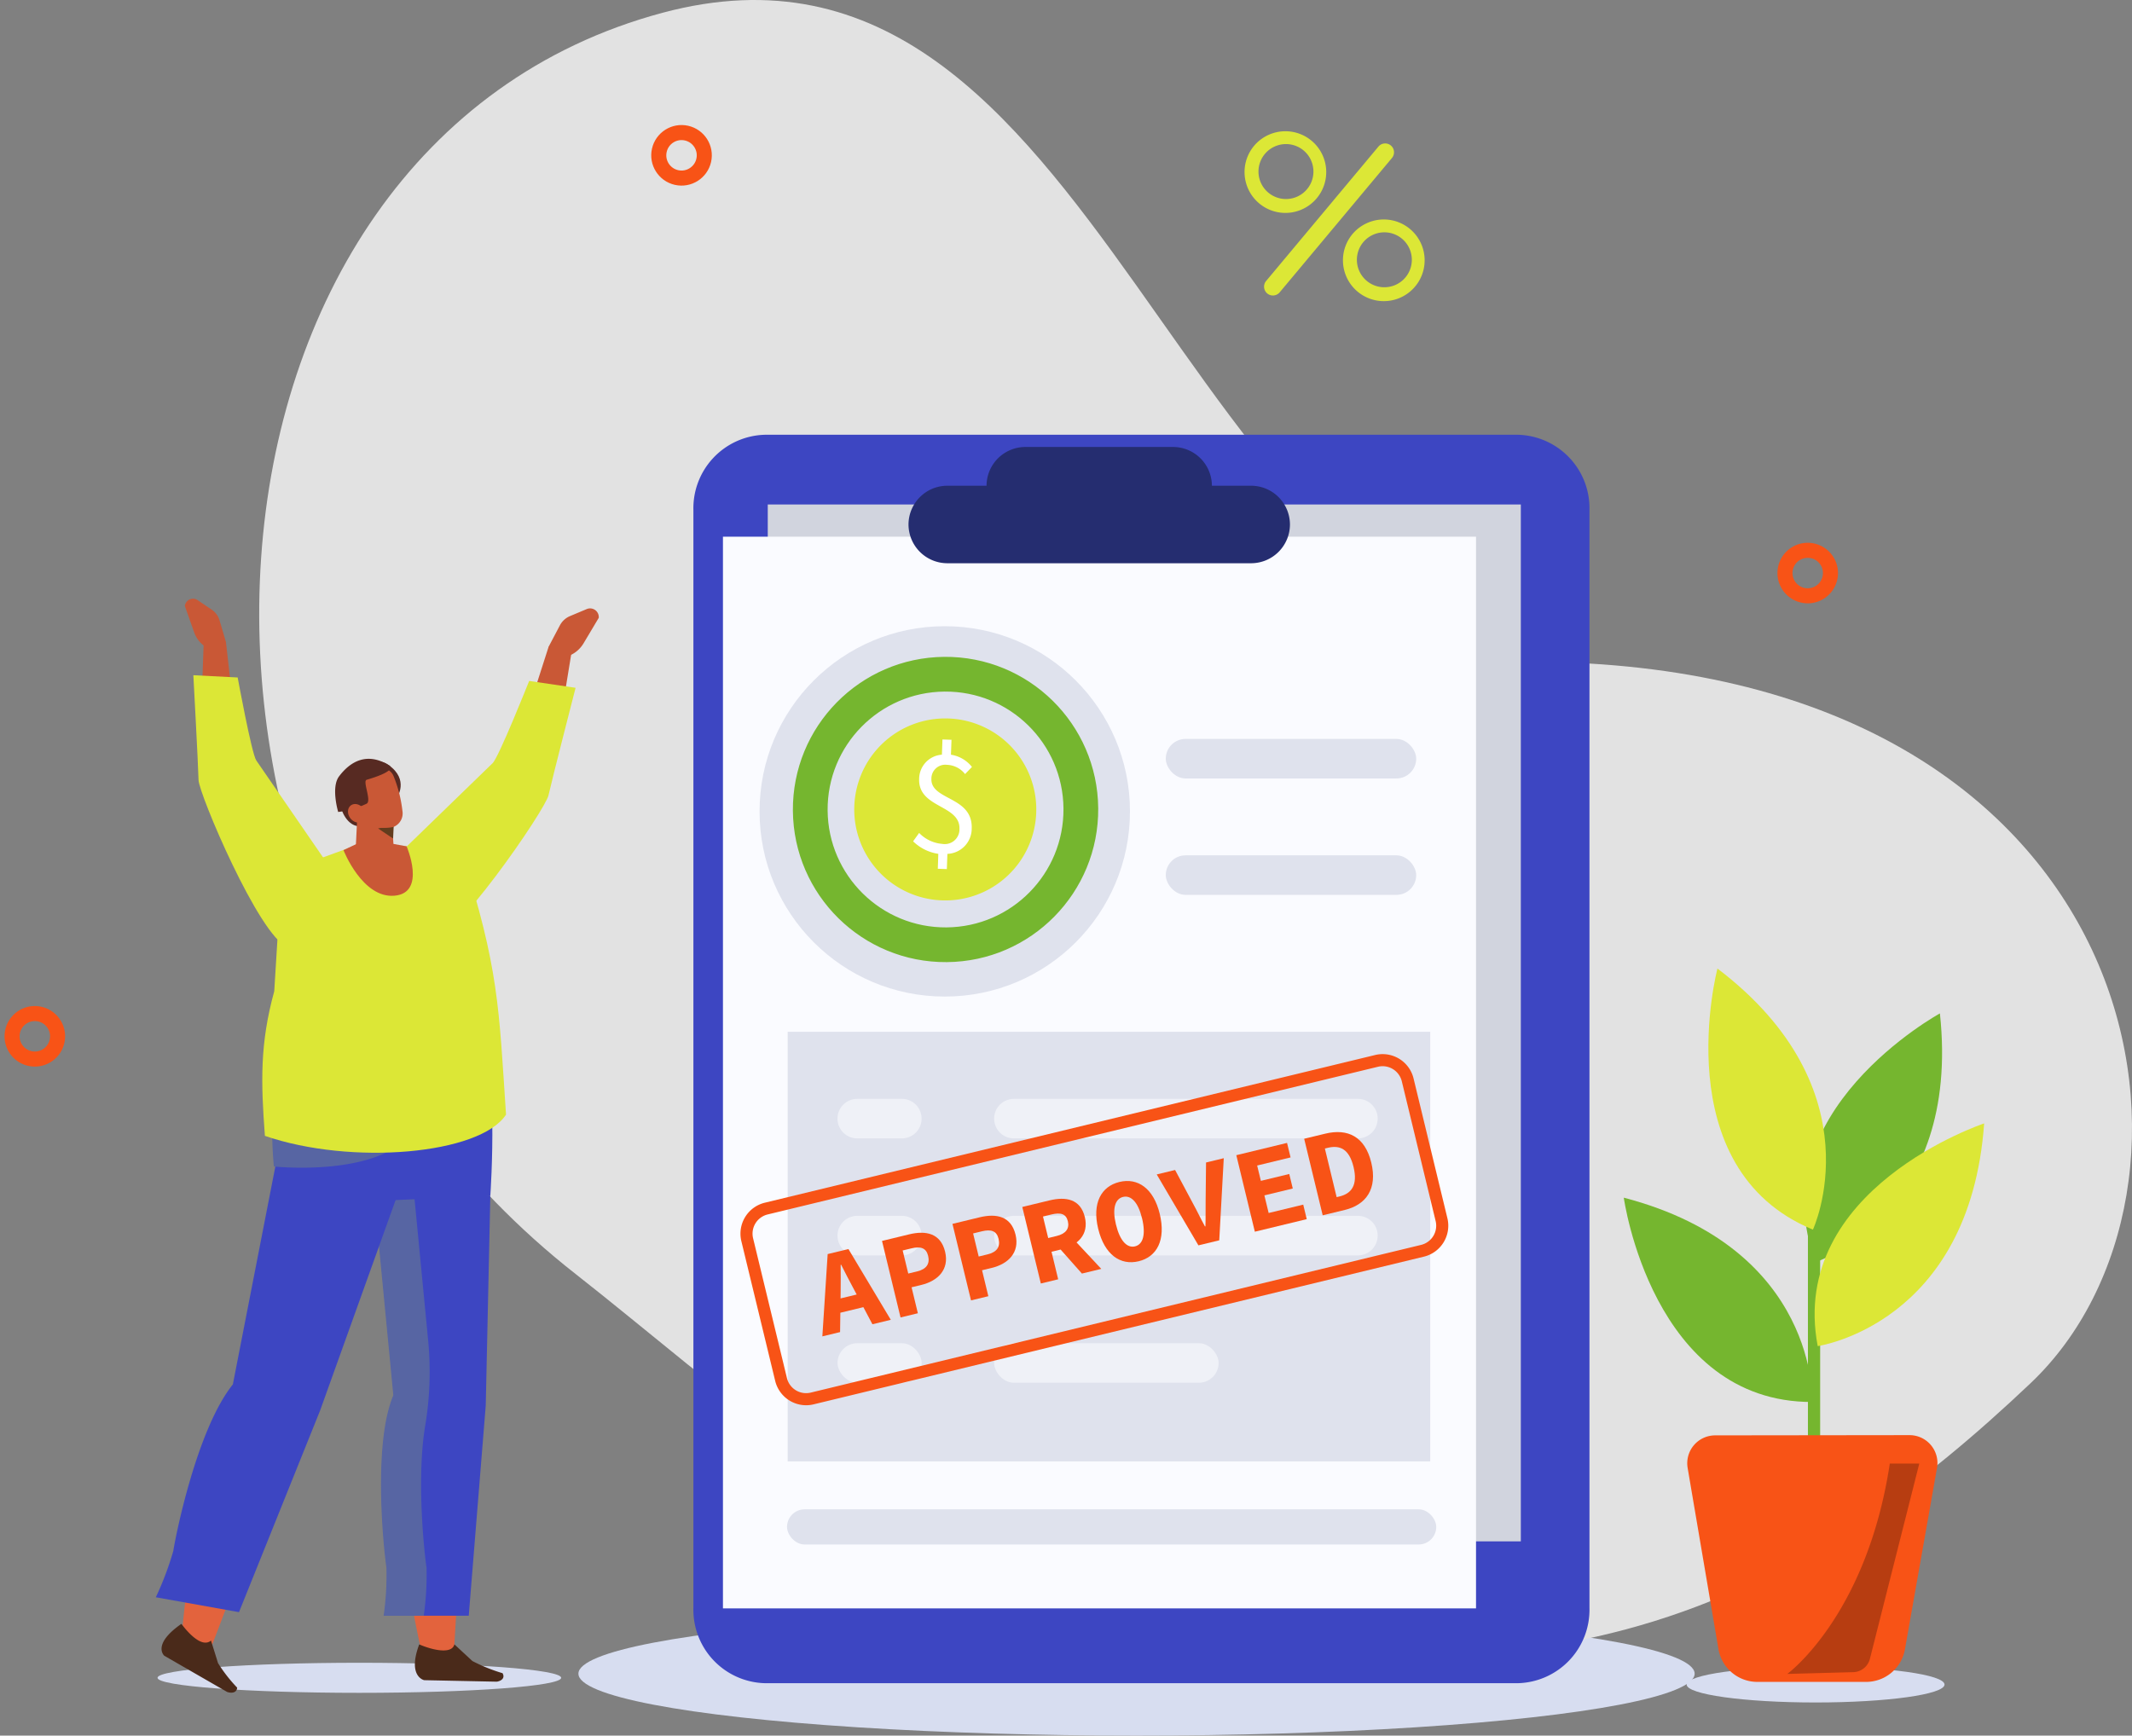 <svg xmlns="http://www.w3.org/2000/svg" width="283.15" height="230.543" viewBox="0 0 283.15 230.543">
  <rect x="0" y="0" width="283.15" height="230.543" fill="#808080" stroke="none"/>
  <g id="Grupo_150572" data-name="Grupo 150572" transform="translate(-355.142 -402.327)">
    <ellipse id="Elipse_12753" data-name="Elipse 12753" cx="74.123" cy="8.225" rx="74.123" ry="8.225" transform="translate(431.961 616.421)" fill="#d7ddf0"/>
    <path id="Trazado_202669" data-name="Trazado 202669" d="M600.692,404.021C535.05,421.583,528,523.653,589.123,571.546c18.426,14.437,42.7,37.005,68.65,44.258,61.787,17.27,95.762-2.408,124.605-29.753,26.738-25.348,16.821-91.187-58.7-95.59C668.479,487.244,659.494,388.289,600.692,404.021Z" transform="translate(-157.547)" fill="#e2e2e2"/>
    <path id="Trazado_202670" data-name="Trazado 202670" d="M987.338,899.331H887.29a9.759,9.759,0,0,1-9.479-10.017v-145.8A9.759,9.759,0,0,1,887.29,733.5H987.338a9.759,9.759,0,0,1,9.478,10.017v145.8A9.759,9.759,0,0,1,987.338,899.331Z" transform="translate(-430.578 -273.422)" fill="#3d46c2"/>
    <g id="Grupo_150555" data-name="Grupo 150555" transform="translate(457.108 469.338)">
      <g id="Grupo_150554" data-name="Grupo 150554" transform="translate(0 0)">
        <rect id="Rectángulo_44176" data-name="Rectángulo 44176" width="100.015" height="137.732" fill="#d1d4de"/>
      </g>
    </g>
    <g id="Grupo_150557" data-name="Grupo 150557" transform="translate(451.157 473.618)">
      <g id="Grupo_150556" data-name="Grupo 150556" transform="translate(0)">
        <rect id="Rectángulo_44177" data-name="Rectángulo 44177" width="100.015" height="142.355" fill="#fafbff"/>
      </g>
    </g>
    <path id="Trazado_202671" data-name="Trazado 202671" d="M1087.138,747.96h-5.217a5.164,5.164,0,0,0-5.148-5.148H1057.14a5.164,5.164,0,0,0-5.148,5.148h-5.217a5.164,5.164,0,0,0-5.148,5.148h0a5.163,5.163,0,0,0,5.148,5.148h40.364a5.164,5.164,0,0,0,5.148-5.148h0A5.164,5.164,0,0,0,1087.138,747.96Z" transform="translate(-565.827 -281.112)" fill="#252d70"/>
    <circle id="Elipse_12754" data-name="Elipse 12754" cx="24.597" cy="24.597" r="24.597" transform="translate(456.019 485.509)" fill="#dfe2ed"/>
    <g id="Grupo_150558" data-name="Grupo 150558" transform="translate(459.668 539.382)">
      <rect id="Rectángulo_44178" data-name="Rectángulo 44178" width="86.221" height="4.671" rx="2.336" transform="translate(0 63.433)" fill="#dfe2ed"/>
      <rect id="Rectángulo_44179" data-name="Rectángulo 44179" width="85.34" height="57.069" transform="translate(0.083 0)" fill="#dfe2ed"/>
      <path id="Trazado_202672" data-name="Trazado 202672" d="M996.122,1244.639H990.2a2.626,2.626,0,0,1-2.626-2.626h0a2.626,2.626,0,0,1,2.626-2.625h5.918a2.625,2.625,0,0,1,2.626,2.625h0A2.626,2.626,0,0,1,996.122,1244.639Z" transform="translate(-980.872 -1230.478)" fill="#eff1f7"/>
      <path id="Trazado_202673" data-name="Trazado 202673" d="M1155.161,1244.639h-45.687a2.626,2.626,0,0,1-2.626-2.626h0a2.625,2.625,0,0,1,2.626-2.625h45.687a2.626,2.626,0,0,1,2.626,2.625h0A2.626,2.626,0,0,1,1155.161,1244.639Z" transform="translate(-1079.344 -1230.478)" fill="#eff1f7"/>
      <path id="Trazado_202674" data-name="Trazado 202674" d="M996.122,1333.756H990.2a2.626,2.626,0,0,1-2.626-2.626h0a2.626,2.626,0,0,1,2.626-2.626h5.918a2.626,2.626,0,0,1,2.626,2.626h0A2.626,2.626,0,0,1,996.122,1333.756Z" transform="translate(-980.872 -1304.055)" fill="#eff1f7"/>
      <path id="Trazado_202675" data-name="Trazado 202675" d="M1155.161,1333.756h-45.687a2.626,2.626,0,0,1-2.626-2.626h0a2.625,2.625,0,0,1,2.626-2.626h45.687a2.626,2.626,0,0,1,2.626,2.626h0A2.626,2.626,0,0,1,1155.161,1333.756Z" transform="translate(-1079.344 -1304.055)" fill="#eff1f7"/>
      <rect id="Rectángulo_44180" data-name="Rectángulo 44180" width="11.169" height="5.251" rx="2.626" transform="translate(6.706 41.367)" fill="#eff1f7"/>
      <rect id="Rectángulo_44181" data-name="Rectángulo 44181" width="29.814" height="5.251" rx="2.626" transform="translate(27.504 41.367)" fill="#eff1f7"/>
    </g>
    <rect id="Rectángulo_44182" data-name="Rectángulo 44182" width="33.259" height="5.251" rx="2.626" transform="translate(509.968 500.48)" fill="#dfe2ed"/>
    <rect id="Rectángulo_44183" data-name="Rectángulo 44183" width="33.259" height="5.251" rx="2.626" transform="translate(509.968 515.944)" fill="#dfe2ed"/>
    <g id="Grupo_150562" data-name="Grupo 150562" transform="translate(453.482 542.347)">
      <g id="Grupo_150561" data-name="Grupo 150561">
        <g id="Grupo_150559" data-name="Grupo 150559" transform="translate(10.877 10.356)">
          <path id="Trazado_202676" data-name="Trazado 202676" d="M976.722,1354.453l2.758-.668,5.626,9.4-2.439.59-2.558-4.83c-.5-.952-1.1-2.068-1.6-3.081l-.062.015c.011,1.133.016,2.392,0,3.469l-.076,5.466-2.354.57Zm.371,6.214,4.864-1.176.433,1.79-4.864,1.177Z" transform="translate(-976.017 -1338.247)" fill="#f85316"/>
          <path id="Trazado_202677" data-name="Trazado 202677" d="M1021.455,1342.454l3.606-.874c2.2-.533,4.175-.166,4.773,2.307.579,2.392-.992,3.889-3.147,4.41l-1.306.316.835,3.449-2.3.557Zm4.657,4.052c1.26-.306,1.723-1.017,1.467-2.073s-1-1.288-2.209-.994l-1.172.283.742,3.066Z" transform="translate(-1013.532 -1327.995)" fill="#f85316"/>
          <path id="Trazado_202678" data-name="Trazado 202678" d="M1075.106,1329.471l3.605-.872c2.206-.533,4.175-.167,4.773,2.305.579,2.392-.991,3.889-3.147,4.411l-1.3.316.834,3.449-2.3.556Zm4.656,4.052c1.26-.3,1.723-1.017,1.467-2.072s-1-1.287-2.209-.994l-1.172.284.742,3.067Z" transform="translate(-1057.827 -1317.277)" fill="#f85316"/>
          <path id="Trazado_202679" data-name="Trazado 202679" d="M1128.293,1316.582l3.614-.874c2.154-.522,4.107-.2,4.692,2.216.565,2.336-.963,3.769-3.116,4.29l-1.309.317.885,3.658-2.305.559Zm4.56,3.854c1.208-.292,1.731-.97,1.49-1.965s-.974-1.184-2.181-.892l-1.122.272.692,2.857Zm1.3-.583,4.631,4.953-2.573.622-3.294-3.716Z" transform="translate(-1101.739 -1306.633)" fill="#f85316"/>
          <path id="Trazado_202680" data-name="Trazado 202680" d="M1184.9,1308.285c-.822-3.4.4-5.627,2.824-6.213s4.531.838,5.353,4.235c.842,3.478-.381,5.719-2.8,6.3S1185.746,1311.763,1184.9,1308.285Zm5.818-1.408c-.511-2.112-1.452-3.073-2.513-2.817s-1.457,1.542-.946,3.655c.531,2.193,1.475,3.168,2.536,2.911S1191.254,1309.07,1190.723,1306.877Z" transform="translate(-1148.269 -1295.446)" fill="#f85316"/>
          <path id="Trazado_202681" data-name="Trazado 202681" d="M1230.683,1286.747l2.439-.59,2.368,4.438c.571,1.037,1.025,2.016,1.6,3.06l.063-.015c.037-1.193.008-2.274.026-3.455l.054-5.024,2.354-.57-.6,10.908-2.767.669Z" transform="translate(-1186.275 -1281.12)" fill="#f85316"/>
          <path id="Trazado_202682" data-name="Trazado 202682" d="M1291.293,1274.56l6.739-1.631.467,1.929-4.438,1.075.494,2.038,3.77-.913.467,1.929-3.771.913.567,2.339,4.593-1.112.467,1.929-6.894,1.668Z" transform="translate(-1236.316 -1271.49)" fill="#f85316"/>
          <path id="Trazado_202683" data-name="Trazado 202683" d="M1342.98,1265.567l2.808-.679c2.949-.714,5.261.36,6.106,3.853s-.7,5.6-3.516,6.281l-2.938.711Zm4.693,7.664c1.581-.382,2.452-1.488,1.863-3.92s-1.845-2.923-3.427-2.54l-.38.092,1.563,6.459Z" transform="translate(-1278.99 -1264.679)" fill="#f85316"/>
        </g>
        <g id="Grupo_150560" data-name="Grupo 150560">
          <path id="Trazado_202684" data-name="Trazado 202684" d="M922.362,1251.935a4.233,4.233,0,0,1-4.106-3.231l-4.495-18.571a4.231,4.231,0,0,1,3.113-5.1l81.063-19.62a4.227,4.227,0,0,1,5.1,3.113l4.495,18.57a4.231,4.231,0,0,1-3.113,5.1h0l-81.063,19.62A4.209,4.209,0,0,1,922.362,1251.935Zm76.568-45.036a2.609,2.609,0,0,0-.616.074l-81.063,19.62a2.623,2.623,0,0,0-1.93,3.162l4.495,18.571a2.618,2.618,0,0,0,3.162,1.929l81.063-19.62a2.623,2.623,0,0,0,1.93-3.162l-4.495-18.57A2.625,2.625,0,0,0,998.931,1206.9Zm5.3,24.517h0Z" transform="translate(-913.643 -1205.293)" fill="#f85316"/>
        </g>
      </g>
    </g>
    <g id="Grupo_150564" data-name="Grupo 150564" transform="translate(462.603 491.736)">
      <circle id="Elipse_12755" data-name="Elipse 12755" cx="17.969" cy="17.969" r="17.969" transform="translate(0 0.298) rotate(-0.475)" fill="none" stroke="#75b62f" stroke-linecap="round" stroke-linejoin="round" stroke-width="4.613"/>
      <path id="Trazado_202719" data-name="Trazado 202719" d="M12.088,0A12.088,12.088,0,1,1,0,12.088,12.088,12.088,0,0,1,12.088,0Z" transform="translate(5.192 6.877) rotate(-3.925)" fill="#dce736"/>
      <g id="Grupo_150563" data-name="Grupo 150563" transform="translate(13.809 8.817)">
        <path id="Trazado_202685" data-name="Trazado 202685" d="M1048.487,980.811a6.085,6.085,0,0,1-3.347-1.664l.8-1.114a4.787,4.787,0,0,0,3.055,1.453,1.955,1.955,0,0,0,2.3-1.982c.117-3.243-5.493-2.744-5.352-6.647a3.241,3.241,0,0,1,3.022-3.218l.073-2.022,1.2.043-.071,1.982a4.416,4.416,0,0,1,2.788,1.624l-.916.949a3.191,3.191,0,0,0-2.4-1.229,1.842,1.842,0,0,0-2.071,1.85c-.1,2.9,5.51,2.3,5.354,6.607a3.361,3.361,0,0,1-3.229,3.371l-.073,2.022-1.2-.043Z" transform="translate(-1045.14 -965.618)" fill="#fff"/>
      </g>
    </g>
    <g id="Grupo_150565" data-name="Grupo 150565" transform="translate(520.431 419.759)">
      <path id="Trazado_202686" data-name="Trazado 202686" d="M1297.577,507.837a5.424,5.424,0,1,0,3.178-5.058A5.407,5.407,0,0,0,1297.577,507.837Zm8.819-1.7a3.649,3.649,0,1,1-4.832-1.811A3.649,3.649,0,0,1,1306.4,506.138Z" transform="translate(-1297.576 -502.291)" fill="#dce736"/>
      <path id="Trazado_202687" data-name="Trazado 202687" d="M1372.519,575.051a5.424,5.424,0,1,0,3.178-5.058A5.407,5.407,0,0,0,1372.519,575.051Zm8.819-1.7a3.649,3.649,0,1,1-4.832-1.811A3.649,3.649,0,0,1,1381.338,573.352Z" transform="translate(-1359.449 -557.785)" fill="#dce736"/>
      <path id="Trazado_202688" data-name="Trazado 202688" d="M1329.418,513.522l-14.913,17.849a1.178,1.178,0,0,1-1.655.148h0a1.179,1.179,0,0,1-.148-1.655l14.913-17.849a1.178,1.178,0,0,1,1.655-.148h0A1.179,1.179,0,0,1,1329.418,513.522Z" transform="translate(-1309.839 -509.972)" fill="#dce736"/>
    </g>
    <circle id="Elipse_12757" data-name="Elipse 12757" cx="3.023" cy="3.023" r="3.023" transform="translate(591.749 480.938) rotate(-80.616)" fill="none" stroke="#f85316" stroke-linecap="round" stroke-miterlimit="10" stroke-width="2"/>
    <g id="Grupo_150569" data-name="Grupo 150569" transform="translate(570.796 530.98)">
      <ellipse id="Elipse_12758" data-name="Elipse 12758" cx="17.125" cy="2.382" rx="17.125" ry="2.382" transform="translate(8.348 92.728)" fill="#d7ddf0"/>
      <g id="Grupo_150568" data-name="Grupo 150568" transform="translate(0 0)">
        <path id="Trazado_202689" data-name="Trazado 202689" d="M1725.52,1207.323s19.357-6.388,16.5-33.036C1742.024,1174.288,1717.912,1187.439,1725.52,1207.323Z" transform="translate(-1700.035 -1168.327)" fill="#75b62f"/>
        <g id="Grupo_150567" data-name="Grupo 150567" transform="translate(24.456 20.404)">
          <g id="Grupo_150566" data-name="Grupo 150566">
            <path id="Trazado_202690" data-name="Trazado 202690" d="M1727.458,1317.117c-.448,0-.812-.364-.812,2.978v-58.379c0-4.239.364-4.6.812-4.6a.813.813,0,0,1,.812.813V1316.3A.813.813,0,0,1,1727.458,1317.117Z" transform="translate(-1726.646 -1257.113)" fill="#75b62f"/>
          </g>
        </g>
        <path id="Trazado_202691" data-name="Trazado 202691" d="M1611.442,1341.787s.887-20.364-25.042-27.14C1586.4,1314.647,1590.153,1341.854,1611.442,1341.787Z" transform="translate(-1586.4 -1284.211)" fill="#75b62f"/>
        <path id="Trazado_202692" data-name="Trazado 202692" d="M1732.16,1287.66s20.183-2.85,22.106-29.581C1754.266,1258.079,1728.2,1266.741,1732.16,1287.66Z" transform="translate(-1706.405 -1237.507)" fill="#dce736"/>
        <path id="Trazado_202693" data-name="Trazado 202693" d="M1664.7,1174.789s8.651-18.457-12.677-34.684C1652.025,1140.1,1645.024,1166.662,1664.7,1174.789Z" transform="translate(-1639.582 -1140.105)" fill="#dce736"/>
      </g>
      <path id="Trazado_202694" data-name="Trazado 202694" d="M1634.8,1499.918l4.091,24.056a5.237,5.237,0,0,0,5.163,4.359H1658.5a5.237,5.237,0,0,0,5.157-4.325l4.262-24.1a3.707,3.707,0,0,0-3.655-4.352l-25.815.031A3.707,3.707,0,0,0,1634.8,1499.918Z" transform="translate(-1626.318 -1433.576)" fill="#f85316"/>
      <path id="Trazado_202695" data-name="Trazado 202695" d="M1710.934,1545.131s10.537-7.678,13.614-27.943h3.916l-6.557,25.934a2.354,2.354,0,0,1-2.22,1.776Z" transform="translate(-1689.218 -1451.433)" fill="#b73d11"/>
    </g>
    <circle id="Elipse_12759" data-name="Elipse 12759" cx="3.023" cy="3.023" r="3.023" transform="translate(442.041 425.242) rotate(-77.279)" fill="none" stroke="#f85316" stroke-linecap="round" stroke-miterlimit="10" stroke-width="2"/>
    <g id="Grupo_150571" data-name="Grupo 150571" transform="translate(375.836 481.85)">
      <g id="Grupo_150570" data-name="Grupo 150570" transform="translate(3.855)">
        <path id="Trazado_202696" data-name="Trazado 202696" d="M507.29,904.438c-2.691.111-4.989-1.468-5.507-4.816l.585-16.536,2.9,1.448,1.409,12.372Z" transform="translate(-499.811 -878.775)" fill="#c95836" fill-rule="evenodd"/>
        <path id="Trazado_202697" data-name="Trazado 202697" d="M495.934,864.121l-.853-2.882a2.544,2.544,0,0,0-1-1.39l-1.92-1.3a1.093,1.093,0,0,0-1.687.788h0l1.26,3.559a3.774,3.774,0,0,0,1.606,1.935l1.257.764Z" transform="translate(-490.474 -858.362)" fill="#c95836"/>
        <path id="Trazado_202698" data-name="Trazado 202698" d="M509.433,952.762c-3.745-1.429-11.744-20.352-11.784-22.168-.045-2.044-.689-13.919-.689-13.919l5.886.3s1.859,10.145,2.474,11.026,9.1,13.214,9.1,13.214Z" transform="translate(-495.83 -906.507)" fill="#dce736" fill-rule="evenodd"/>
      </g>
      <path id="Trazado_202699" data-name="Trazado 202699" d="M731.9,910.852c2.767.673,5.477-.487,6.708-3.851l2.822-17.266-3.31.9L734.1,903.169Z" transform="translate(-685.948 -884.264)" fill="#c95836" fill-rule="evenodd"/>
      <path id="Trazado_202700" data-name="Trazado 202700" d="M767.574,870.81,769.056,868a2.69,2.69,0,0,1,1.324-1.234l2.26-.949a1.156,1.156,0,0,1,1.586,1.166h0l-2.044,3.429a3.99,3.99,0,0,1-2.067,1.674l-1.462.532Z" transform="translate(-715.399 -864.44)" fill="#c95836"/>
      <path id="Trazado_202701" data-name="Trazado 202701" d="M657.841,956.774c4.179-.706,16.4-18.666,16.814-20.541.47-2.11,3.6-14.288,3.6-14.288l-6.165-.911s-4.03,10.133-4.851,10.919-12.178,11.813-12.178,11.813Z" transform="translate(-622.506 -910.105)" fill="#dce736" fill-rule="evenodd"/>
      <path id="Trazado_202702" data-name="Trazado 202702" d="M635.3,987.442s1.676-2.38-1.1-4.327-2.456,3.457-2.367,3.516S635.3,987.442,635.3,987.442Z" transform="translate(-603.28 -961.012)" fill="#572a22" fill-rule="evenodd"/>
      <path id="Trazado_202703" data-name="Trazado 202703" d="M609.32,999.944s.7,2.707,2.781,2.489,1.3-6.185,1.3-6.185Z" transform="translate(-584.741 -972.203)" fill="#572a22" fill-rule="evenodd"/>
      <path id="Trazado_202704" data-name="Trazado 202704" d="M625.356,1011.713s.2,3.009.372,5.5a1.79,1.79,0,0,1-.947,1.659,2.3,2.3,0,0,1-2.093.084l-.629-.294a2.321,2.321,0,0,1-1.415-2.188l.328-6.59,4.384,1.827Z" transform="translate(-594.088 -983.463)" fill="#c95836" fill-rule="evenodd"/>
      <path id="Trazado_202705" data-name="Trazado 202705" d="M639.719,1031.272l-.083,1.713-2-1.347Z" transform="translate(-608.123 -1001.121)" fill="#633c1d" fill-rule="evenodd"/>
      <path id="Trazado_202706" data-name="Trazado 202706" d="M615.282,990.422a1.6,1.6,0,0,1,1.013-2.015l2.893-.947a1.686,1.686,0,0,1,2,1.03,17.3,17.3,0,0,1,1.161,4.571,1.937,1.937,0,0,1-1.126,2.121c-.887.29-3.822.305-4.6-1.215a23.276,23.276,0,0,1-1.342-3.545Z" transform="translate(-589.599 -964.887)" fill="#c95836" fill-rule="evenodd"/>
      <path id="Trazado_202707" data-name="Trazado 202707" d="M605.344,987.414s-.984-3.269.117-4.731c1.48-1.964,3.683-3.259,6.583-1.5,0,0,1.552.64-2.922,1.957-.568.167.7,2.816,0,3.173a11.963,11.963,0,0,1-3.779,1.1Z" transform="translate(-581.124 -959.081)" fill="#572a22" fill-rule="evenodd"/>
      <ellipse id="Elipse_12760" data-name="Elipse 12760" cx="1.079" cy="1.311" rx="1.079" ry="1.311" transform="matrix(0.804, -0.595, 0.595, 0.804, 25.038, 28.097)" fill="#c95836"/>
      <ellipse id="Elipse_12761" data-name="Elipse 12761" cx="26.805" cy="1.997" rx="26.805" ry="1.997" transform="translate(0.227 141.347)" fill="#d7ddf0"/>
      <path id="Trazado_202708" data-name="Trazado 202708" d="M636.333,1344.316s-5.72-24.255-1.864-33.852l-5.4-32.9,15.427,1.057-3.863,65.932Z" transform="translate(-601.049 -1204.461)" fill="#e3633d" fill-rule="evenodd"/>
      <path id="Trazado_202709" data-name="Trazado 202709" d="M670.949,1654.916l2.394,2.217a22.86,22.86,0,0,0,4,1.612h0c.384.681-.221,1.039-.753,1.128l-9.653-.2s-2.265-.462-.661-4.751C668.1,1655.7,670.607,1656.25,670.949,1654.916Z" transform="translate(-631.294 -1516.014)" fill="#4a2a1a" fill-rule="evenodd"/>
      <path id="Trazado_202710" data-name="Trazado 202710" d="M650.051,1308.99l-.609,27.865-2.257,27.935H635.961a38.39,38.39,0,0,0,.372-6.4c-.257-1.541-1.926-16.159.915-22.884l-2.634-27.389Z" transform="translate(-605.624 -1229.691)" fill="#3d46c2" fill-rule="evenodd"/>
      <path id="Trazado_202711" data-name="Trazado 202711" d="M636.795,1335.508l-2.634-27.389,5.352.292,1.929,20.056a43.529,43.529,0,0,1-.432,11.184c-1.191,7.3-.018,17.469.194,18.741a38.4,38.4,0,0,1-.372,6.4h-5.324a38.4,38.4,0,0,0,.372-6.4C635.623,1356.851,633.955,1342.233,636.795,1335.508Z" transform="translate(-605.25 -1229.691)" fill="#5765a3" fill-rule="evenodd"/>
      <path id="Trazado_202712" data-name="Trazado 202712" d="M487.941,1336.9s1.794-24.615,8.528-33.277l4.761-32.976,14.862,3.747-24.132,63.456Z" transform="translate(-484.528 -1198.755)" fill="#e3633d" fill-rule="evenodd"/>
      <path id="Trazado_202713" data-name="Trazado 202713" d="M479.306,1641.527l.935,3a19.8,19.8,0,0,0,2.542,3.255h0c-.072.746-.818.75-1.338.569l-8.343-4.807s-1.708-1.47,2.273-4.237C476.507,1640.824,478.205,1642.464,479.306,1641.527Z" transform="translate(-471.976 -1503.13)" fill="#4a2a1a" fill-rule="evenodd"/>
      <path id="Trazado_202714" data-name="Trazado 202714" d="M500.775,1289.631l-10.586,29.513-10.774,26.791-11.047-1.977a41.219,41.219,0,0,0,2.325-6.162c.219-1.545,3.051-16.067,7.906-22.112l5.815-29.826Z" transform="translate(-468.368 -1211.312)" fill="#3d46c2" fill-rule="evenodd"/>
      <path id="Trazado_202715" data-name="Trazado 202715" d="M564.509,1184.052l20.961,1.6c3.41,1.252,2.048,20.909,2.048,20.909l-13.782.639c-6.4-.134-13.977,4.888-14.774-5.781C558.05,1189.219,564.509,1184.052,564.509,1184.052Z" transform="translate(-543.091 -1127.259)" fill="#3d46c2" fill-rule="evenodd"/>
      <path id="Trazado_202716" data-name="Trazado 202716" d="M557.241,1261.483s13.909,1.5,18.434-4.61l-18.646-1.6A54.516,54.516,0,0,0,557.241,1261.483Z" transform="translate(-541.562 -1186.059)" fill="#5765a3" fill-rule="evenodd"/>
      <path id="Trazado_202717" data-name="Trazado 202717" d="M575.971,1046.6l-7.338-.9-6.32-.278-10.027,3.647c-2.669,1.4-1.772,3.912-.672,6.73l-.565,9.147c-1.919,6.974-1.774,12.092-1.241,19.209,11.473,3.949,28.559,2.482,32.023-2.821C580.883,1067.081,580.87,1061.84,575.971,1046.6Z" transform="translate(-535.32 -1012.799)" fill="#dce736" fill-rule="evenodd"/>
      <path id="Trazado_202718" data-name="Trazado 202718" d="M619.7,1042.458s2.672,6.182-1.606,6.559-6.779-6.055-6.779-6.055l3.1-1.466Z" transform="translate(-586.391 -1009.562)" fill="#c95836"/>
    </g>
    <circle id="Elipse_12762" data-name="Elipse 12762" cx="3.023" cy="3.023" r="3.023" transform="translate(356.292 542.472) rotate(-80.616)" fill="none" stroke="#f85316" stroke-linecap="round" stroke-miterlimit="10" stroke-width="2"/>
  </g>
</svg>
